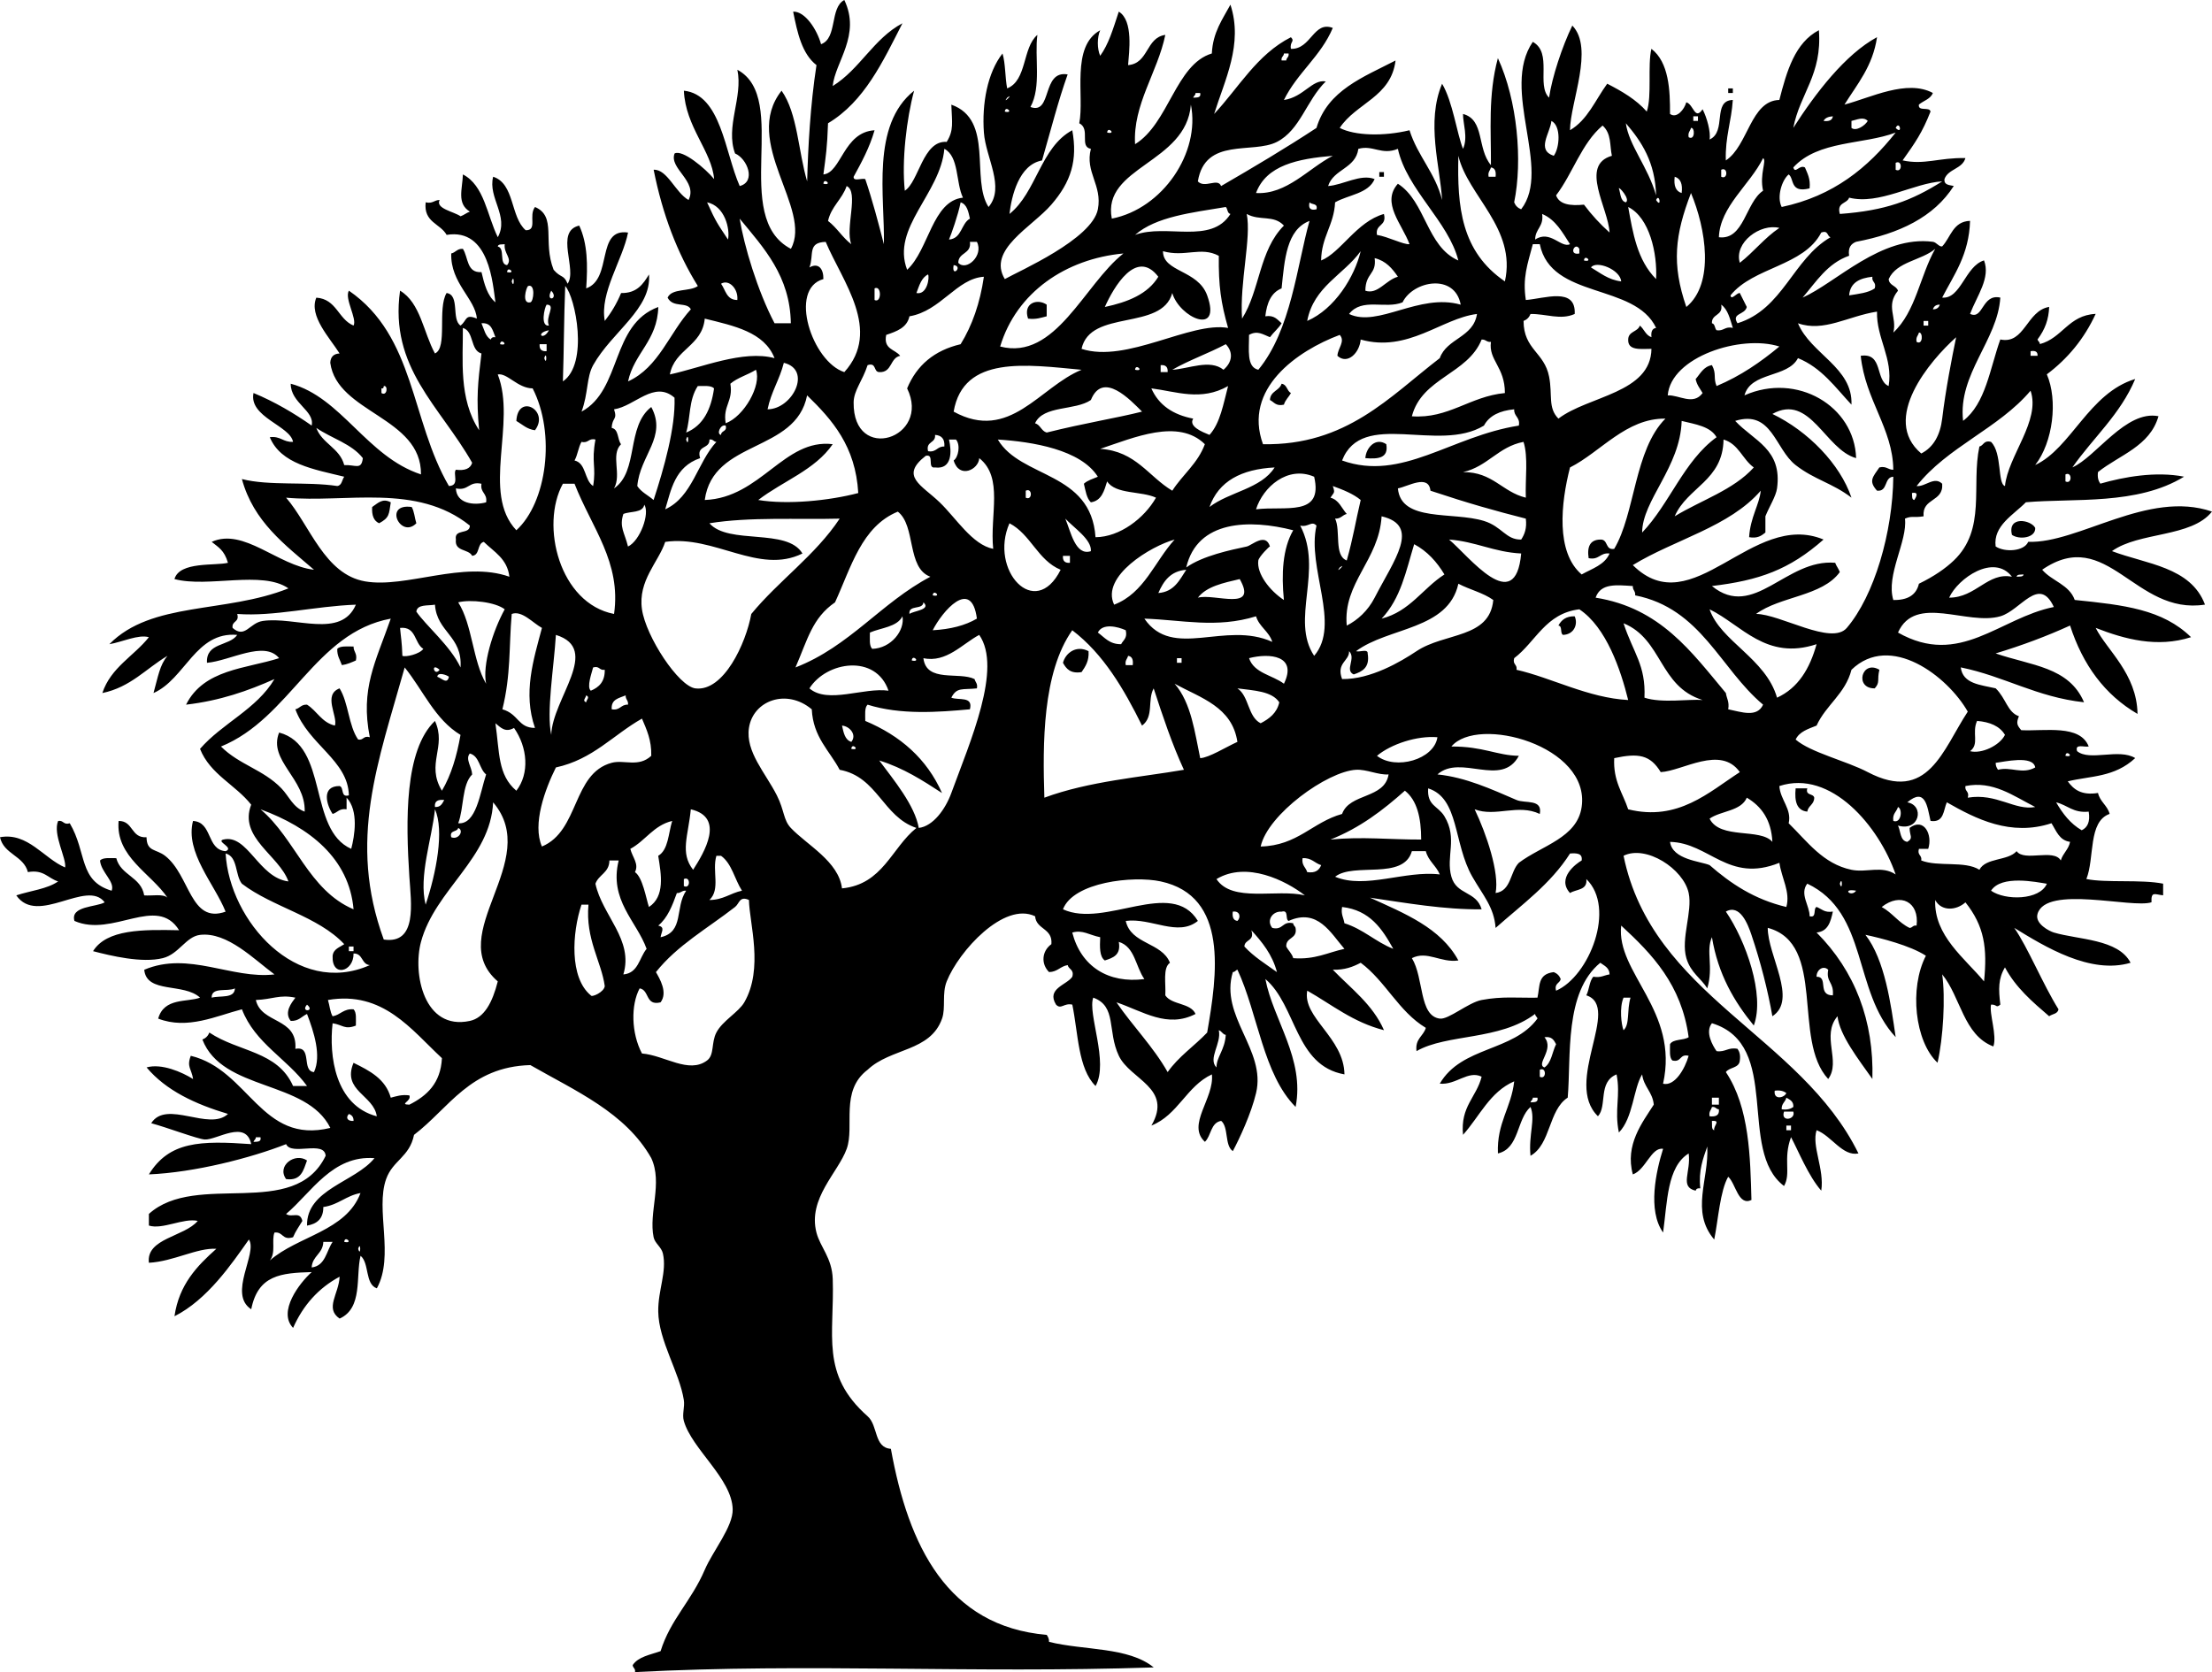 <?xml version="1.0" encoding="iso-8859-1"?>
<!-- Generator: Adobe Illustrator 19.2.0, SVG Export Plug-In . SVG Version: 6.00 Build 0)  -->
<svg version="1.1" xmlns="http://www.w3.org/2000/svg" xmlns:xlink="http://www.w3.org/1999/xlink" x="0px" y="0px"
	 viewBox="0 0 114.037 86.218" style="enable-background:new 0 0 114.037 86.218;" xml:space="preserve">
<g id="Editions_x5F_de_x5F_IOlivier">
	<path style="fill-rule:evenodd;clip-rule:evenodd;" d="M53.721,8.274c-1.195,0.213-1.575,1.85-1.679,2.758
		c1.399-1.119,1.6-3.437,3.237-4.316c0.286,1.549-0.062,2.662-1.079,3.837c-1.004,1.16-3.316,2.324-2.398,3.837
		c0.732-0.416,4.495-2.049,4.797-3.598c0.242-1.243-0.676-1.916-0.359-3.117c-0.615-0.112-0.005-1.025-0.6-1.319
		c0.276-1.395-0.446-3.958,1.079-4.796c-0.162,0.361-0.162,0.956,0,1.318c0.434-0.608,0.643-1.317,0.959-2.278
		c0.763,0.461,0.528,2.101,0.479,2.758c1.071-0.088,0.904-1.413,1.919-1.559c-0.395,1.928-1.68,3.592-1.559,5.636
		c1.742-1.069,2.094-4.122,3.957-4.677c0.055-1.103,0.554-1.764,0.959-2.517c0.67,2.041-0.301,3.899-0.84,5.636
		c1.274-1.364,2.207-3.069,3.958-3.957c0.225,0.229-0.071,0.217,0,0.6C67.598,2.55,67.71,1.062,68.71,1.44
		c-0.615,1.464-1.837,2.32-2.519,3.717c1.033-0.16,1.449-1.079,2.158-0.959c-1.007,0.99-1.312,2.5-2.518,3.118
		c-1.252,0.641-3.701-0.26-4.077,2.038c0.363,0.379,1.025-0.202,1.199,0.239c1.67-0.968,3.324-1.951,4.916-2.997
		c0.576-1.942,2.418-2.618,4.077-3.477c-0.229,1.889-2.04,2.196-2.878,3.477c0.774,0.402,2.264,0.443,3.598,0.12
		c0.42,1.338,1.328,2.19,1.679,3.597c-0.095-1.714-0.837-4.012,0-5.995c0.551,0.92,0.762,2.573,1.079,3.357
		c0.269-0.588-0.007-1.312,0-1.799c1.125,0.297,0.708,1.771,1.439,2.638c0.014-1.725-0.159-3.607,0.359-5.516
		c1.007,2.189,1.28,5.285,0.839,7.434c0.067,0.173,0.188,0.293,0.36,0.359c1.609-2.072-1.087-6.158,0.6-8.633
		c1.03,0.565,0.172,2.223,0.839,2.877c0.154-1.059,0.677-2.642,1.199-3.717c1.137,1.175-0.106,3.938-0.12,5.396
		c0.909-0.53,1.312-1.567,1.919-2.398c0.766,0.394,1.498,0.82,2.039,1.438c0.276-0.806,0.033-2.375,0.239-3.237
		c0.906,0.693,0.967,2.146,0.959,3.357c0.347,0.259,0.741-0.235,0.84-0.6c0.376,0.103,0.436,0.958,0.839,0.359
		c0.227,0.432,0.431,1.188,0.36,1.56c0.904-0.402,0.122-2.008,1.199-2.039c-0.068,1.091-0.401,1.917-0.36,3.118
		c1.153-0.754,1.274-3.083,2.759-3.118c0.384-1.494,0.805-2.952,2.038-3.597c0.178,2.296-0.977,3.26-1.319,5.036
		c1.139-1.782,2.68-3.793,4.317-4.677c-0.219,1.5-1.02,2.418-1.679,3.477c1.36-0.359,3.214-1.318,4.557-0.6
		c-0.12,0.319-0.484,0.396-0.72,0.6c-0.058,0.378,0.55,0.09,0.6,0.359c-0.429,1.088-0.781,1.592-1.439,2.518
		c1.125,0.246,1.868-0.148,3.238-0.12c-0.156,0.563-0.887,0.553-1.079,1.079c-0.037,0.316,0.25,0.31,0.479,0.359
		c-1.026,1.612-2.819,2.457-5.036,2.879c-0.258,0.102-0.425,0.295-0.36,0.719c-1.124,0.395-1.695,1.342-2.398,2.158
		c1.729-0.767,4.047-3.224,6.716-2.877c0.183,0.023,0.314,0.265,0.479,0.239c0.447-0.472,0.551-1.288,1.438-1.319
		c-0.052,1.747-0.825,2.771-1.438,3.957c0.967,0.087,1.179-1.618,2.158-1.918c0.347,0.899-0.364,1.821-0.72,2.758
		c0.687,0.328,0.601-1.051,1.56-0.84c-0.137,2.203-2.193,3.938-1.919,6.355c1.16-0.878,1.382-2.694,1.919-4.196
		c1.26,0.269,1.345-1.482,2.518-1.679c-0.024,0.637-0.204,1.147-0.6,1.679c0.023,0.097,0.121,0.119,0.12,0.239
		c1.167-0.311,1.468-1.489,2.878-1.559c-0.592,1.287-1.444,2.312-2.518,3.118c0.578,1.333,0.32,3.504-0.6,4.676
		c1.857-0.863,2.762-3.711,5.156-4.436c-0.768,1.831-2.169,3.028-3.238,4.557c1.212-0.529,2.756-2.97,4.438-2.638
		c-0.444,1.555-2.004,1.993-3.118,2.878c-0.038,0.278,0.02,0.46,0.12,0.6c1.2-0.346,2.856-0.648,4.316-0.36
		c-2.414,1.482-5.661,1.101-8.154,1.319c-0.638,0.652-1.697,1.21-1.559,2.278c0.475,0.318,1.479,0.251,1.679-0.239
		c2.585,0.099,6.174-2.693,9.474-1.559c-1.057,1.343-3.761,1.036-5.156,2.039c1.761,0.673,4.059,0.803,4.796,2.758
		c-3.629,0.569-5.037-4.105-8.394-1.799c0.494,0.585,1.396,0.763,1.679,1.559c2.548,0.26,4.525,0.484,5.996,1.919
		c-1.748,0.56-3.427,0.104-4.917-0.479c0.572,1.146,2.122,2.354,2.158,4.436c-1.692-0.985-2.824-2.532-3.478-4.557
		c-1.207,0.551-2.487,1.029-3.837,1.438c1.825,0.632,3.779,0.686,4.557,2.519c-2.451-0.267-4.098-1.339-6.355-1.799
		c0.105,0.854,1.02,0.899,1.799,1.079c0.537,0.519,0.604,1.235,1.199,1.439c-0.15,0.365-0.092,0.466,0.12,0.72
		c1.231,0.057,3.027-0.307,3.478,0.839c-0.227,0.054-0.723-0.163-0.6,0.24c0.646,0.54,2.154-0.158,2.998,0.359
		c-1.073,0.998-2.287,0.913-3.478,1.199c0.303,0.416,0.7,0.738,1.559,0.6c0.104,0.456,0.482,0.637,0.6,1.079
		c-1.122,0.396-0.765,2.274-1.199,3.358c1.012,0.209,2.827,0.012,3.957,0.24c0,0.199,0,0.399,0,0.6
		c-0.427-0.038-0.627-0.232-0.6,0.359c-0.99,0.332-5.437-0.906-5.876,0.6c-0.148,0.509,0.62,0.894,0.84,0.959
		c1.25,0.375,3.328,0.33,3.957,1.56c-2.064,0.617-4.415-0.827-5.996-1.799c0.693,0.991,1.478,2.915,2.279,4.196
		c-0.034,0.247-0.32,0.239-0.48,0.36c-0.86-0.739-1.723-1.475-2.278-2.519c-0.348,0.581-0.336,1.114-0.239,1.919
		c-0.238,0.199-0.152-0.011-0.479,0c-0.103,0.459,0.322,1.6,0.119,2.158c-1.538-0.58-1.684-2.554-2.638-3.717
		c0.174,1.208,0.051,3.291-0.24,4.557c-1.17-1.101-1.465-3.842-0.6-5.517c-0.802-0.527-2.346-0.917-3.117-1.079
		c1.006,1.298,1.312,3.573,1.559,5.276c-2.218-2.37-1.395-6.411-4.557-7.914c-0.411,0.536,0.132,1.143,0.12,1.679
		c0.387,0.107,0.168-0.392,0.359-0.479c0.26,0.1,0.409,0.311,0.84,0.239c-0.112,0.527-0.25,1.029-0.84,1.079
		c1.985,1.994,2.964,4.558,2.878,7.555c-0.731-1.038-1.685-2.249-1.799-3.237c-0.857,1.015,0.196,2.318-0.479,3.237
		c-1.874-2.02-0.064-6.98-3.117-7.794c-0.002,1.431,1.554,3.71,0.239,4.557c-0.235-1.338-0.609-2.801-1.079-4.197
		c-0.188-0.56-0.594-1.604-1.319-1.199c1.015,1.476,2.03,4.296,1.44,5.876c-1.007-1.231-1.841-2.636-2.158-4.557
		c-0.326,0.735,0.093,1.51-0.24,2.638c-0.317-0.511-0.86-0.805-1.079-1.559c-0.292-1.008,0.327-2.398,0.12-3.357
		c-0.27-1.25-2.201-2.495-3.357-1.919c1.47,7.211,9.122,9.259,12.11,15.349c-0.823,0.164-1.39-0.912-2.158-1.198
		c-0.267,0.813,0.411,2.006,0.24,3.117c-0.661-0.747-1.199-2.091-1.559-2.758c-0.421,1.135,0.015,1.864-0.36,2.518
		c-2.433-1.841-0.078-7.283-3.717-8.394c-0.368,0.454,0.039,1.155,0.239,1.44c0.464,0.063,0.586-0.214,1.079-0.12
		c0.101,0.139,0.158,0.321,0.12,0.6c-0.031,0.408-0.54,0.339-0.72,0.6c1.229,1.836,1.257,4.431,1.319,6.595
		c-0.683,0.324-0.805-0.846-1.199-1.199c-0.421,0.737-0.511,2.206-0.72,3.238c-1.24-1.462-0.261-3.094-0.359-4.797
		c-0.214,0.625-0.457,1.222-0.359,2.158c-0.14-0.02-0.214,0.026-0.24,0.12c-0.844-0.194-0.23-0.963-0.359-1.919
		c-1.116,0.683-1.099,2.5-1.319,4.077c-0.812-1.146-0.362-3.163,0-4.316c-0.607-0.101-0.896,1.082-1.559,1.319
		c-0.42-1.531,0.495-2.68,1.079-3.598c-0.062-0.657-0.521-0.919-0.6-1.559c-0.454,0.727-0.459,2.242-1.199,2.997
		c-0.244-1.181,0.099-1.902-0.12-2.997c-0.969,0.396-0.473,1.628-0.959,2.158c-1.805-1.75,1.228-5.64-0.6-6.235
		c0.151-0.289,0.154-0.726,0.359-0.96c0.39,0.069,0.559-0.081,0.84-0.119c-0.009-0.353-0.274-0.445-0.479-0.6
		c-1.865,1.53-1.497,4.829-1.679,6.954c-0.999,0.641-0.867,2.411-1.919,2.998c-0.108-1.094,0.268-1.884,0-2.518
		c-0.721,0.639-0.572,2.145-1.679,2.397c-0.066-1.584,0.689-2.348,0.839-3.717c-1.256,0.542-1.787,1.81-2.638,2.758
		c-0.146-1.465,0.697-1.94,0.959-2.998c-0.704-0.342-1.316,0.439-2.158,0.36c1.128-1.937,3.782-1.639,5.036-3.357
		c-0.022-0.098-0.12-0.12-0.119-0.24c-1.833,1.384-4.535,1.013-6.116,1.919c-0.083-0.644,0.355-0.766,0.48-1.199
		c-1.399-0.84-2.073-2.403-3.357-3.357c-0.394,0.206-0.82,0.378-1.438,0.359c0.942,0.976,2.052,1.785,2.638,3.118
		c-1.592-0.406-2.683-1.314-3.957-2.039c-0.258,1.396,1.892,2.412,1.919,4.317c-2.55-0.448-2.461-3.536-4.077-4.917
		c0.4,2.108,2.041,4.118,1.559,6.596c-1.676-1.682-1.935-4.781-2.998-7.075c-0.097,0.022-0.119,0.12-0.239,0.12
		c-0.694,2.29,1.728,4.006,1.199,6.235c-0.252,1.062-0.855,2.354-1.199,2.998c-0.432-0.289-0.207-1.232-0.6-1.559
		c-0.55,0.091-0.509,0.771-0.84,1.08c-0.959-0.882,0.496-2.243,0.36-3.477c-1.311,0.608-1.743,2.094-3.118,2.638
		c1.125-1.939-1.099-2.369-1.679-3.598c-0.608-1.285-0.091-2.55-1.319-2.998c-0.303,0.827,0.814,3.324,0.12,4.557
		c-0.905-0.893-0.894-2.703-1.199-4.196c-0.43-0.1-0.58,0.271-0.839,0c-0.511-0.832,0.557-1.012,0.839-1.439
		c0.103-0.382-0.188-0.37-0.239-0.6c-0.379,0.061-0.526,0.353-0.96,0.36c-0.425-0.422-0.375-1.083,0.12-1.439
		c0.076-0.835-0.779-0.739-0.839-1.438c-1.601-0.774-3.933,1.794-4.557,3.357c-0.253,0.632-0.043,1.359-0.24,1.919
		c-0.606,1.717-2.642,1.504-3.837,2.638c-1.44,1.094-0.659,2.91-1.079,4.077c-0.443,1.229-2.012,2.558-1.56,4.316
		c0.196,0.761,0.803,1.297,0.84,2.399c0.096,2.887-0.655,4.906,1.799,7.075c0.547,0.483,0.318,1.616,1.199,1.679
		c0.906,5.011,2.906,9.149,8.034,9.593c0.062,0.097,0.125,0.194,0.119,0.36c1.787,0.448,4.091,0.25,5.396,1.318
		c-9.526,0.315-17.725-0.227-26.74,0.24c0.033-0.194-0.114-0.207-0.12-0.36c0.285-0.434,0.906-0.532,1.438-0.719
		c0.51-1.64,1.577-2.562,2.278-4.197c0.414-0.966,1.46-2.22,1.439-3.118c-0.036-1.583-2.105-3.099-2.519-4.557
		c-0.097-0.34,0.057-0.724,0-1.079c-0.226-1.433-1.297-3.054-1.319-4.557c-0.016-1.099,0.455-2.056,0.24-2.998
		c-0.076-0.334-0.414-0.519-0.479-0.839c-0.262-1.279,0.479-2.782-0.12-4.077c-1.328-2.35-3.897-3.457-6.235-4.797
		c-3.111,0.087-4.182,2.214-5.996,3.598c-0.232,1.148-1.093,1.307-1.438,2.278c-0.565,1.588,0.435,3.963-0.479,5.636
		c-0.621-0.218-0.377-1.302-0.84-1.679c-0.257,1.054,0.129,2.697-1.079,3.238c-0.773-0.529-0.043-1.262,0-2.159
		c-1.093,0.586-1.883,1.475-2.399,2.639c-0.809-0.839,0.34-2.325,0.96-2.878c-1.58,0.046-2.768,0.147-3.118,1.918
		c-1.219-0.787,0.348-2.898-0.12-3.597c-0.892,1.265-2.143,3.105-3.837,3.957c0.238-1.641,1.165-2.593,2.158-3.478
		c-0.993-0.061-2.212,0.655-3.477,0.72c-0.153-1.265,1.837-1.339,2.518-2.159c-0.731-0.163-1.816,0.464-2.518,0.24
		c0-0.2,0-0.4,0-0.6c2.456-2.218,7.5,0.353,9.113-2.998c-0.064-0.814-1.774,0.016-2.038-0.6c-1.8,0.709-4.721,1.463-7.075,1.56
		c1.049-1.703,2.64-1.747,5.276-1.56c-0.274-1.289-1.785-0.201-2.398-0.239c-0.359-0.022-1.953-0.624-2.758-0.84
		c0.78-1.236,2.99,0.433,3.957-0.479c-1.691-0.507-3.192-1.204-4.196-2.398c0.766-0.221,1.821,0.237,2.398,0.6
		c-0.08-0.534-0.343-0.619-0.119-1.199c3.002,0.723,3.621,4.593,7.194,3.718c-1.232-2.485-5.559-1.876-6.596-4.557
		c0.173-0.067,0.293-0.188,0.36-0.36c1.514,1.014,3.511,0.941,4.316,2.758c0.24,0,0.48,0,0.72,0
		c-1.025-1.413-2.68-2.196-3.358-3.957c-1.301,0.335-2.808,1.069-4.317,0.48c0.305-1.094,1.492-0.833,2.159-1.08
		c-0.84-0.779-2.756-0.191-2.878-1.438c2.293-0.975,4.505,0.498,6.715,0.24c-1.052-0.775-2.433-2.204-3.837-2.039
		c-0.727,0.086-1.091,0.992-1.919,1.199c-1.074,0.269-2.686-0.122-3.598-0.359c0.706-1.134,2.559-1.119,4.437-1.079
		c-1.15-1.851-3.416,0.392-5.396-0.48c-0.225-0.778,1.13-0.709,1.559-0.959c-0.918-1.219-3.459,1.226-4.557-0.359
		c0.72-0.24,1.594-0.325,2.158-0.72c-0.524-0.154-0.732-0.626-1.559-0.48C1.215,44.112,0.194,44.054,0,43.169
		c1.432-0.262,2.257,1.093,3.357,1.559c0.082-0.463-0.651-1.72-0.36-2.398c0.289-0.049,0.261,0.22,0.6,0.12
		c0.895,1.514,0.447,2.968,2.159,3.478c0.184-0.47-0.545-0.94-0.6-1.559c0.154-0.165,0.52-0.119,0.839-0.12
		c0.228,0.893,1.279,0.959,1.439,1.919c0.407,0.032,0.972-0.093,1.199,0.119c-0.833-1.251-2.683-2.108-2.518-3.957
		c0.767-0.008,0.626,0.893,1.439,0.84c0.013,0.759,0.485,0.592,0.959,0.959c1.292,1.004,1.291,3.527,3.117,2.878
		c-0.565-1.42-2.101-3.057-1.679-4.677c1.017,0.062,0.684,1.475,1.679,1.56c0.473-0.18-0.512-0.501-0.119-0.6
		c1.257-0.305,1.816,1.967,3.358,2.158c-0.483-1.349-2.579-2.254-1.919-3.957c-0.81-1.029-2.116-1.561-2.638-2.878
		c1.151-1.326,2.915-2.041,3.837-3.598c-1.354,0.604-2.801,1.116-4.557,1.319c0.917-1.836,3.097-1.851,4.797-2.398
		c-0.763-0.936-2.53,0.14-3.718,0.24c-0.062-1.061,1.153-0.846,1.559-1.439c-2.145-0.187-2.679,2.277-4.316,2.998
		c0.238-0.856,0.318-1.439,0.72-1.919c-1.104,0.654-1.9,1.617-3.358,1.919c0.438-1.322,1.618-1.899,2.399-2.878
		c-0.522-0.164-1.398,0.254-2.038,0.359c2.187-2.225,5.977-1.574,9.233-2.878c-1.351-0.943-4.141-0.017-5.876-0.48
		c0.264-0.922,2.111-0.674,2.758-0.839c-0.192-0.657-0.493-0.798-0.839-1.079c1.648-0.748,3.417,1.227,5.275,1.438
		c-1.502-1.296-3.119-2.476-3.717-4.677c1.406,0.361,3.34,0.121,4.916,0.359c0.247-0.033,0.239-0.319,0.36-0.479
		c-1.575-0.384-3.263-0.654-3.838-2.038c0.554-0.074,0.69,0.27,1.199,0.24c-0.148-0.834-2.293-1.274-2.038-2.519
		c1.102,0.457,2.08,1.038,2.998,1.679c0.17-0.771-1.085-1.152-1.079-2.158c2.617,0.701,3.915,3.757,6.715,4.677
		c0.028-2.965-4.328-3.164-4.677-5.756c0.015-0.306,0.175-0.466,0.48-0.48c-0.5-0.801-1.599-1.935-1.199-2.878
		c1.05,0.07,1.125,1.114,1.919,1.439c0.194-0.349-0.481-1.393-0.24-1.799c3.427,2.361,3.178,6.67,5.156,10.072
		c0.575-0.021,0.191-0.645,0.36-0.839c0.456,0.057,0.748-0.051,0.839-0.359c-1.656-2.922-4.277-4.898-3.717-8.874
		c1.053,0.625,1.203,2.154,1.799,3.237c0.663-0.287,0.115-2.31,0.6-3.117c0.698,0.101,0.236,1.361,0.719,1.679
		c0.34-0.258,0.218-0.62,0.84-0.359c-0.068-1.013-1.368-1.83-1.319-3.358c0.229-0.051,0.302-0.258,0.6-0.239
		c0.286,0.434,0.185,1.255,0.959,1.199c0.144,0.616,0.302,1.217,0.72,1.559c-0.139-0.919-0.301-3.842-2.517-3.478
		c-0.328-0.591-1.198-0.641-1.08-1.679c0.367,0.087,0.438-0.122,0.72-0.12c-0.229,0.445,0.726,0.594,1.079,0.84
		c0.178-0.062,0.303-0.178,0.479-0.24c-0.688-0.42-0.382-1.164-0.359-1.918c1.108,0.57,1.244,2.113,1.799,3.237
		c0.595-1.086-0.516-2.025-0.24-3.118c1.119,0.36,0.883,2.076,1.679,2.759c0.628,0.01,0.131-0.75,0.48-1.199
		c1.135,0.49,0.381,1.775,0.959,3.237c0.379,0.442,0.522,0.229,0.72,0.72c0.517-0.724-0.679-2.704,0.6-2.998
		c0.435,0.934,0.442,2.046,0.359,3.237c1.379-0.486,0.487-3.119,2.158-2.878c-0.274,1.403-1.473,3.114-1.199,4.557
		c0.332-0.427,0.619-0.899,0.84-1.438c0.814,0.015,1.138-0.462,1.439-0.959c0.143,1.776-1.91,2.949-2.878,4.676
		c-0.349,0.624-0.249,1.46-0.6,2.398c2.086-1.13,1.495-4.488,3.957-5.396c-0.047,1.751-1.239,2.357-1.559,3.837
		c1.593-0.726,2.128-2.509,3.238-3.718c-0.215-0.406-0.918-0.057-1.199-0.6c0.218-0.501,1.142-0.297,1.559-0.6
		c-1.06-1.698-1.822-3.693-2.278-5.995c0.7-0.04,1.123,1.18,1.799,1.559c0.492-0.975-1.019-1.616-0.72-2.398
		c0.405-0.225,1.6,0.784,2.038,1.319c-0.117-1.442-1.476-2.681-1.559-4.557c1.919,0.204,2.106,3.167,2.878,4.916
		c0.862-0.223,0.387-1.416-0.239-1.679c-0.512-1.383,0.418-2.89,0.119-4.316c2.744,1.472-0.372,7.6,2.759,9.233
		c1.137-2.058-2.568-5.51-0.48-8.154c0.828,1.171,0.859,3.139,1.319,4.677c0.045-1.759,0.162-3.927,0.48-5.996
		C41.348,2.78,41.108,1.7,40.89,0.6c0.61-0.025,1.226,0.915,1.439,1.679C43.182,1.973,42.767,0.398,43.528,0
		c0.867,1.821-0.468,3.179-0.6,4.437c1.408-0.87,2.107-2.448,3.597-3.237c-1.013,1.984-1.961,4.034-3.837,5.156
		c-0.045,1.287-0.11,1.659-0.239,2.639c0.924-0.09,1.032-2.185,2.638-2.278c-0.259,0.9-0.67,1.649-1.079,2.398
		c-0.021,0.261,0.425,0.055,0.6,0.12c0.365,1.073,0.665,2.213,0.959,3.357c0.06-2.42-0.682-6.136,1.559-7.914
		c-0.389,1.437-0.647,3.616-0.479,5.156c0.723-0.461,0.929-2.606,2.159-2.518c0.377-0.609,0.271-0.99,0.239-1.919
		c2.217,0.782,0.985,3.848,1.919,5.276c0.866-1.017-0.147-2.542-0.24-3.838c-0.107-1.49,0.182-3.084,0.959-4.077
		c0.158,0.523,0.129,1.232,0.24,1.799c1.031-0.407,0.779-2.099,1.559-2.758c-0.154,1.135,0.216,2.675-0.359,3.718
		c1.139,0.418,0.565-1.913,1.919-1.679C54.558,5.192,54.189,6.65,53.721,8.274z M66.071,3.118c0.08,0,0.16,0,0.24,0
		c0.007-0.153,0.153-0.166,0.12-0.36c-0.08,0-0.16,0-0.24,0C66.186,2.911,66.038,2.925,66.071,3.118z M61.515,5.036
		c0.188-0.011,0.416,0.017,0.36-0.239c-0.08,0-0.16,0-0.24,0C61.636,4.917,61.538,4.94,61.515,5.036z M51.922,5.036
		C51.632,5.439,52.324,4.747,51.922,5.036L51.922,5.036z M57.318,11.273c2.631-0.516,4.57-3.408,4.077-5.876
		C61.153,8.429,56.799,8.593,57.318,11.273z M51.802,5.756C52.3,5.871,51.826,5.397,51.802,5.756L51.802,5.756z M87.296,6.235
		c0.08,0,0.16,0,0.24,0c0-0.08,0-0.159,0-0.239c-0.08,0-0.16,0-0.24,0C87.296,6.076,87.296,6.155,87.296,6.235z M94.012,6.235
		c0.273,0.034,0.45-0.028,0.479-0.239C94.268,6.013,94.09,6.075,94.012,6.235z M95.45,6.235c0,0.12,0,0.24,0,0.36
		c0.228,0.191,0.691-0.107,0.84-0.36C96.062,5.998,95.723,6.178,95.45,6.235z M80.102,8.034c0.304-0.407,0.391-1.543-0.12-1.799
		C79.906,6.89,79.196,7.733,80.102,8.034z M85.378,10.073c-0.047-1.713-0.747-2.771-1.56-3.718
		C83.979,7.503,84.953,8.589,85.378,10.073z M80.222,10.073c0.167,0.472,0.729,0.55,1.438,0.479
		c0.393,0.527,0.835,1.004,1.319,1.438c-0.06-1.257-1.56-3.476,0.12-3.957c-0.115-0.521-0.016-1.148-0.48-1.559
		C81.534,7.389,81.086,8.939,80.222,10.073z M97.729,6.596C98.104,6.987,97.931,6.171,97.729,6.596L97.729,6.596z M87.057,7.075
		c0.334,0.192,0.331-0.518,0.12-0.48C87.139,6.758,87.006,6.824,87.057,7.075z M57.078,6.835C57.576,6.95,57.103,6.477,57.078,6.835
		L57.078,6.835z M92.452,8.634c0.103,0.352,0.302-0.156,0.6,0c0.129,0.312,0.292,0.588,0.24,1.079
		c-1.029,0.26-0.782-0.51-1.079-0.719c-0.349,0.287-0.627,1.161-0.36,1.679c2.673-0.566,4.445-2.03,5.876-3.838
		C96.062,7.468,93.729,7.231,92.452,8.634z M70.028,7.675c-0.138,1.021-1.28,1.037-1.559,1.918c0.784-0.057,1.673-0.643,2.398-0.359
		c-0.323,0.756-1.352,0.806-2.038,1.199c-0.057,1.183-0.705,1.773-0.72,2.998c1.007-0.4,1.828-2.003,3.237-2.398
		c0.167,0.646-0.457,0.503-0.359,1.079c0.58,0.093,1.364,0.509,1.679,0.479c-0.384-1.043-1.474-2.134-0.6-3.117
		c1.44,0.918,1.475,3.241,3.117,3.957c-0.504-2.007-2.657-3.659-3.117-5.756C71.221,8.02,70.781,7.46,70.028,7.675z M46.766,13.91
		c1.121-1.021,1.292-3.552,2.878-3.718c-0.375-0.783-0.196-2.121-0.959-2.518C48.482,9.992,45.934,11.743,46.766,13.91z
		 M64.753,9.953c1.579,0.093,2.71-1.281,3.957-1.919C66.901,8.185,65.279,8.521,64.753,9.953z M77.583,14.51
		c0.613-2.731-1.925-4.423-2.398-6.476C75.12,10.663,75.325,12.966,77.583,14.51z M88.615,12.232
		c1.301,0.162,1.369-1.786,2.278-2.398c-0.196-0.86,0.208-1.562,0-1.679C90.222,9.525,88.673,10.644,88.615,12.232z M97.729,8.754
		c0.35,0.176,0.35-0.536,0-0.359C97.729,8.514,97.729,8.634,97.729,8.754z M76.744,9.113c0.12,0,0.239,0,0.359,0
		c0.033-0.273-0.028-0.45-0.239-0.48C76.826,8.796,76.693,8.863,76.744,9.113z M88.735,9.113c0.35,0.177,0.35-0.536,0-0.359
		C88.735,8.874,88.735,8.994,88.735,9.113z M97.369,8.994C97.447,9.072,97.318,8.943,97.369,8.994L97.369,8.994z M83.219,9.233
		C83.298,9.313,83.169,9.184,83.219,9.233L83.219,9.233z M86.696,9.953c0.058-0.457-0.051-0.749-0.359-0.84
		C86.28,9.57,86.388,9.862,86.696,9.953z M42.449,9.474C42.947,9.588,42.473,9.114,42.449,9.474L42.449,9.474z M95.33,10.192
		c-0.112,0.327-0.651,0.228-0.479,0.84c2.371-0.175,3.695-0.684,5.276-1.679C98.668,9.431,96.878,10.582,95.33,10.192z
		 M42.688,11.392c0.456,0.345,0.744,0.856,1.199,1.199c-0.327-0.841,0.409-2.698-0.239-2.998
		C43.414,10.278,42.856,10.641,42.688,11.392z M83.818,10.433c0.247-0.153-0.363-0.834-0.359-0.72
		C83.552,9.98,83.528,10.363,83.818,10.433z M86.937,15.829c1.472-1.213,1.003-4.058,0.24-5.876
		C86.352,12.101,86.168,13.608,86.937,15.829z M85.378,10.313C85.676,10.78,85.553,9.915,85.378,10.313L85.378,10.313z
		 M37.532,12.352c0.112-0.55-0.167-1.733-1.079-1.919C36.927,11.482,36.992,11.532,37.532,12.352z M48.924,12.352
		c0.668-0.053,0.618-0.821,1.079-1.079c-0.082-0.358-0.145-0.734-0.479-0.84C49.4,11.07,49.035,12.1,48.924,12.352z M67.87,10.792
		c0.083-0.322-0.248-0.231-0.359-0.359C67.438,10.744,67.559,10.864,67.87,10.792z M58.518,12.111
		c1.61-0.593,3.916,0.515,4.916-1.079c-0.169-0.031-0.137-0.264-0.24-0.359C61.448,10.966,59.607,11.164,58.518,12.111z
		 M85.378,14.39c0.071-1.32-0.338-3.173-1.439-3.717C84.182,12.003,84.395,13.403,85.378,14.39z M64.033,16.429
		c0.929-1.471,0.875-3.516,2.158-4.797c-0.531-0.572-1.243-0.224-1.918-0.6C64.522,12.263,63.902,14.55,64.033,16.429z
		 M79.143,12.352c0.775-0.519,1.34,0.461,1.798,0.239c-0.393-0.606-0.735-1.262-1.438-1.559
		C79.599,11.689,79.144,11.793,79.143,12.352z M39.931,16.668c0.279,0,0.56,0,0.84,0c-0.041-2.435-1.381-3.87-2.639-5.395
		C38.359,12.663,39.046,14.987,39.931,16.668z M66.071,14.869c-0.542,0.218-0.762,0.757-0.839,1.439
		c0.472-0.072,0.622,0.177,0.839,0.359c-0.166,0.273-0.414,0.465-0.6,0.72c-0.362-0.141-0.643-0.364-1.079-0.12
		c0.006,0.754-0.141,1.66,0.479,1.799c1.692-2.044,1.991-5.37,2.639-7.675C66.322,11.843,66.225,13.384,66.071,14.869z
		 M89.694,13.551c0.721-0.559,1.272-1.286,2.039-1.799C90.752,11.506,89.382,12.506,89.694,13.551z M93.892,11.991
		c-0.899,1.739-3.504,1.774-4.677,3.238c0.033,0.283,0.32-0.138,0.479-0.12c0.115,0.245,0.245,0.475,0.36,0.72
		c-0.101,0.423-0.812,0.307-0.48,0.839c2.352-0.726,2.847-3.309,4.797-4.436C94.183,12.18,94.269,11.855,93.892,11.991z
		 M41.729,13.79c0.464-0.264,0.729,0.066,0.72,0.6c-1.824,0.508-0.577,4.267,1.079,4.797c1.945-2.154-0.104-4.677-0.96-6.715
		C41.61,12.499,41.979,13.142,41.729,13.79z M49.403,13.551c0.409,0.454,1.323-0.372,0.96-1.079c-0.12,0-0.24,0-0.36,0
		C50.087,13.114,49.41,12.997,49.403,13.551z M26.141,13.67c0.296-0.331-0.188-0.608-0.12-1.079c-0.141,0.02-0.34-0.02-0.359,0.12
		C26.059,12.793,25.706,13.626,26.141,13.67z M79.382,12.591c-0.12,0-0.239,0-0.359,0c-0.28,1.055-0.536,1.731-0.36,2.878
		c0.961-0.073,2.591-0.688,2.519,0.72c-0.732,0.329-1.472-0.011-2.278,0c-0.067,0.173-0.187,0.293-0.359,0.359
		c0.006,1.483,1.074,1.607,1.318,2.878c0.184,0.953-0.073,1.598,0.479,2.159c1.548-1.179,4.76-1.306,4.797-3.598
		c-0.562,0.002-1.225,0.104-1.199-0.48c0.005-0.435,0.494-0.386,0.6-0.72c0.221,0.18,0.299,0.5,0.6,0.6
		c-0.033-0.273,0.029-0.451,0.24-0.479C84.275,14.573,79.963,15.447,79.382,12.591z M81.421,13.07c0-0.079,0-0.159,0-0.239
		C81.199,12.433,80.836,13.19,81.421,13.07z M97.369,14.39c0.022,0.337,0.391,0.328,0.479,0.6c-0.653,0.8-0.035,1.36-0.24,2.158
		c1.161-1.077,1.368-2.917,2.159-4.316C99.053,13.436,97.78,13.482,97.369,14.39z M51.562,17.867
		c2.858,0.743,4.332-3.205,6.355-4.797C54.951,13.343,52.404,15.071,51.562,17.867z M62.234,15.23
		c0.771,2.135-1.427,1.15-1.799-0.12c-0.547,1.972-4.227,0.809-4.677,2.878c2.33,0.756,5.609-1.424,7.555-1.079
		c-0.369-1.291-0.497-2.168-0.479-3.718c-0.928-0.498-1.737,0.084-2.878-0.239C59.954,14.04,61.756,13.904,62.234,15.23z
		 M67.391,16.548c1.423-0.615,2.441-2.274,2.758-3.597C69.26,14.181,67.729,14.768,67.391,16.548z M70.389,14.989
		c0.636,0.218,1.055-0.554,1.679-0.72c-0.293-0.426-0.619-0.82-1.199-0.959C70.976,14.161,70.398,14.054,70.389,14.989z
		 M81.66,13.431C82.158,13.545,81.685,13.071,81.66,13.431L81.66,13.431z M82.021,13.79c0.479,0.279,0.883,0.636,1.559,0.72
		C83.526,13.895,82.292,13.412,82.021,13.79z M49.164,13.67C49.038,14.366,49.684,13.721,49.164,13.67L49.164,13.67z M56.958,15.829
		c1.187-0.253,2.215-0.664,2.758-1.56C58.582,12.787,57.409,14.819,56.958,15.829z M26.141,14.03
		C26.639,14.145,26.165,13.671,26.141,14.03L26.141,14.03z M47.245,15.109c0.562,0.117,0.686-0.827,0.6-0.959
		C47.496,14.321,47.389,14.732,47.245,15.109z M46.886,16.309c-0.127,0.592-0.661,0.778-1.199,0.959
		c-0.155,0.755,0.463,0.736,0.72,1.079c-0.535,0.105-0.405,0.874-1.079,0.84c-0.31-0.011-0.127-0.514-0.6-0.36
		c-0.263,0.814-0.712,1.302-0.72,1.919c-0.039,3.179,4.015,1.851,2.758-0.72c0.491-1.188,1.398-1.959,2.758-2.278
		c0.596-0.963,1-2.118,1.199-3.478C49.323,14.357,48.501,16.039,46.886,16.309z M95.33,15.23c0.482-0.078,0.99-0.13,1.319-0.36
		c0.1-0.339-0.169-0.311-0.12-0.6C95.881,14.341,95.383,14.563,95.33,15.23z M26.381,14.51C26.52,14.983,26.52,14.036,26.381,14.51
		L26.381,14.51z M37.173,14.63c0.236,0.323,0.28,0.839,0.839,0.839C38.07,14.882,37.569,14.382,37.173,14.63z M72.307,15.589
		c-0.887,0.365-2.089-0.26-2.758,0.6c1.498,0.716,3.619-1.095,5.756-0.479C75.005,14.075,72.854,14.472,72.307,15.589z
		 M27.34,15.589c0.174-0.028,0.278-0.987-0.12-0.84C27.118,14.85,26.892,15.687,27.34,15.589z M29.019,19.666
		c1.339-0.912,0.648-4.346,0.12-4.917C29.07,16.474,29.074,18.053,29.019,19.666z M45.087,15.469c0.368,0.184,0.368-0.783,0-0.6
		C45.087,15.069,45.087,15.27,45.087,15.469z M28.419,14.989C28.092,15.598,28.838,15.436,28.419,14.989L28.419,14.989z
		 M28.299,16.788c-0.203-0.453,0.392-1.081-0.119-1.079C28.072,15.852,27.842,16.844,28.299,16.788z M88.256,16.668
		c0.168,0.031,0.137,0.264,0.239,0.36c0.379,0.059,0.424-0.217,0.84-0.12c-0.146-0.454-0.25-0.95-0.6-1.199
		C88.844,16.298,88.232,16.165,88.256,16.668z M99.647,15.948c0.206,0.007,0.308-0.092,0.359-0.239
		C99.801,15.702,99.699,15.801,99.647,15.948z M92.692,16.668c0.656,1.583,2.837,2.279,2.758,4.197
		c-0.831-0.888-1.536-1.901-2.758-2.399c-0.532,1.027-2.425,0.692-2.758,1.919c2.712-1.203,5.675,0.557,5.756,3.237
		c-1.597-0.437-2.37-3.362-4.317-2.278c1.836,0.883,3.493,2.582,4.077,4.316c-0.976-0.75-1.91-0.924-2.878-1.679
		c-1.067-0.832-1.219-2.867-3.117-2.278c0.963,1.033,2.436,1.455,2.158,3.478c-0.058,0.415-0.398,0.937-0.6,1.439
		c0,0.279,0,0.56,0,0.839c-0.201,0.159-0.402,0.318-0.84,0.24c0.063-1.034,0.532-1.682,0.6-2.398
		c-1.611,1.866-4.438,2.517-6.595,3.837c3.083,3.066,6.139-2.852,9.833-1.318c-1.767,1.558-3.317,2.108-5.756,2.397
		c2.167,1.771,3.82-1.419,6.355-1.198c0.063,0.177,0.177,0.302,0.239,0.479c-0.906,1.252-3.075,1.242-4.316,2.158
		c1.246,0.008,3.888,1.645,4.677,0.72c1.414-1.659,2.367-4.921,2.397-7.795c-0.493,0.026-0.261,0.778-0.839,0.72
		c-0.454-0.504-0.217-0.703,0.12-1.199c0.366-0.087,0.437,0.123,0.719,0.12c-0.02-2.12-1.447-3.597-1.679-5.876
		c1.173-0.173,0.732,1.267,1.439,1.559c0.237-1.423-0.636-2.467-0.6-3.837C95.273,16.299,94.022,17.142,92.692,16.668z
		 M70.148,17.508c-0.056,0.685-0.679,1.313-1.199,0.839c0.013-0.39,0.422-0.742,0.12-1.079c-2.185,0.817-5.001,2.771-3.957,5.636
		c4.298,0.08,6.532-2.456,9.113-4.437c0.368-1.031,1.737-1.06,1.919-2.278C74.322,16.413,72.594,18.194,70.148,17.508z
		 M36.333,16.429c-0.134,1.425-1.555,1.562-1.799,2.878c1.622-0.349,3.77-1.277,5.396-0.84
		C39.401,17.117,37.838,16.802,36.333,16.429z M99.168,16.788c0.08,0,0.159,0,0.239,0c0-0.08,0-0.16,0-0.24c-0.08,0-0.159,0-0.239,0
		C99.168,16.628,99.168,16.708,99.168,16.788z M25.302,17.508c0.026-0.094,0.1-0.14,0.239-0.12c-0.142-0.337-0.194-0.765-0.72-0.72
		C24.958,16.972,25.021,17.348,25.302,17.508z M24.702,22.185c-0.158-1.661-0.066-2.443,0.119-3.958
		c-0.592-0.167-0.368-1.15-0.959-1.318C23.877,18.505,23.631,20.557,24.702,22.185z M28.299,17.028
		C27.563,17.17,27.999,17.606,28.299,17.028L28.299,17.028z M98.808,17.628c0.334,0.191,0.332-0.518,0.12-0.48
		C98.89,17.31,98.757,17.377,98.808,17.628z M99.048,23.383c0.635-0.321,0.978-0.957,1.079-1.798
		c0.179-1.494,0.503-3.152,0.72-4.197C99.493,18.594,96.948,21.607,99.048,23.383z M76.384,17.508
		c-0.724,1.794-3.074,1.961-3.597,3.957c1.897,0.135,2.989-1.028,4.796-1.199c0.003-1.355-0.853-1.689-0.719-2.638
		C76.637,17.654,76.6,17.492,76.384,17.508z M85.978,20.386c0.582-0.032,1.313,0.541,1.798-0.12
		c-0.133-0.227-0.299-0.421-0.359-0.72c0.242-0.277,0.398-0.641,0.84-0.72c0.249,0.459,0.058,0.645,0.239,1.079
		c1.239-0.519,2.277-1.24,3.238-2.038C89.752,17.232,86.139,18.403,85.978,20.386z M25.781,17.747
		C26.279,17.862,25.805,17.388,25.781,17.747L25.781,17.747z M28.18,18.107c0-0.12,0-0.24,0-0.36c-0.12,0-0.24,0-0.36,0
		C27.798,18.009,27.918,18.129,28.18,18.107z M60.436,19.066c0.825-0.041,1.945-0.566,2.639,0c0.455-0.387,0.519-0.9,0.119-1.319
		C62.307,18.219,61.299,18.57,60.436,19.066z M104.684,18.347c0.12,0,0.24,0,0.359,0c0.016-0.215-0.119-0.28-0.359-0.239
		C104.684,18.187,104.684,18.267,104.684,18.347z M28.06,18.467C28.198,18.94,28.198,17.993,28.06,18.467L28.06,18.467z
		 M39.571,21.105c1.285-0.008,2.311-2.038,0.839-2.398C40.194,19.569,39.752,20.207,39.571,21.105z M49.164,21.225
		c2.894,1.587,4.429-1.274,6.595-2.158C52.929,18.804,49.666,18.301,49.164,21.225z M59.836,19.187c0.12,0,0.24,0,0.36,0
		c0.022-0.262-0.099-0.382-0.36-0.36C59.836,18.946,59.836,19.066,59.836,19.187z M58.518,19.066
		C59.016,19.181,58.541,18.707,58.518,19.066L58.518,19.066z M38.972,19.066c-0.417,0.263-0.954,0.405-1.319,0.72
		c0.154,0.913-0.395,1.125-0.24,2.038C38.355,21.479,39.274,19.862,38.972,19.066z M25.661,19.307
		c0.983,2.507-0.864,6.104,0.959,8.034c1.571-1.43,2.039-4.974,0.84-7.315C26.683,20.018,26.146,19.216,25.661,19.307z
		 M19.665,20.025c0,0.08,0,0.16,0,0.24c0.296,0.187,0.352-0.407,0.12-0.36C19.778,19.979,19.768,20.048,19.665,20.025z
		 M35.374,22.304c0.878-0.36,1.286-1.191,1.438-2.278c-0.154-0.165-0.521-0.118-0.839-0.12
		C35.493,20.642,35.607,21.533,35.374,22.304z M56.239,20.625c-0.803,0.557-2.454,0.265-2.878,1.199
		c0.278,0.081,0.32,0.399,0.6,0.479c1.975-0.494,3.554-0.737,4.916-1.079C58.276,20.626,56.858,19.102,56.239,20.625z
		 M59.356,20.025c0.379,0.861,1.117,1.362,2.158,1.56c-0.253,0.401,0.463,0.687,0.84,0.839c0.553-0.606,0.716-1.601,0.959-2.518
		C61.914,20.701,60.648,20.188,59.356,20.025z M31.656,21.105c0.189,0.562-0.099,0.398-0.119,0.96
		c0.368,0.07,0.287,0.592,0.479,0.839c-0.553,0.558,0.049,1.552-0.36,2.278c1.286-0.877,0.615-3.191,1.919-4.196
		c0.833,1.54-0.587,2.492-0.72,4.076c0.206,0.315,0.563,0.477,0.84,0.72c0.536-1.635,1.136-3.749,1.079-5.276
		C33.726,19.591,32.731,20.947,31.656,21.105z M98.808,25.062c0.452,0.047,0.907-0.523,1.319-0.119
		c0.076,0.956-1.043,0.716-0.959,1.679c-0.541,0.086-0.6-0.039-0.96,0.12c0.141,1.162-0.996,2.913-0.6,4.196
		c0.733,0.014,1.184-0.255,1.319-0.839c0.793-0.386,1.374-0.794,1.799-1.199c1.688-1.613,0.889-3.859,1.319-5.876
		c0.228-0.051,0.217-0.343,0.6-0.239c0.583,0.576,0.324,2.158,0.719,2.277c0.148-1.546,1.85-3.372,1.319-4.916
		C103.038,22.097,100.386,23.042,98.808,25.062z M36.333,25.781c2.894-0.11,4.085-3.182,6.596-2.878
		c-0.908,1.331-2.574,1.903-3.838,2.878c1.516,0.251,3.663,0.035,5.156-0.359c-0.14-2.418-1.341-3.775-2.638-5.036
		C41.028,23.362,36.758,22.649,36.333,25.781z M78.062,21.105c-0.73,0.068-1.281,0.318-1.559,0.84
		c-2.354,1.433-6.286-0.85-7.314,1.799c3.089,1.103,5.615-1.254,9.113-1.799C78.382,21.506,78.043,21.484,78.062,21.105z
		 M80.94,24.103c-0.471,1.836-0.744,4.37,0.6,5.517c0.538-0.302,1.188-0.492,1.439-1.08c-0.5-0.06-0.529,0.351-1.079,0.24
		c-0.091-0.61,0.088-0.951,0.6-0.959c0.425-0.025,0.236,0.562,0.719,0.479c1.085-1.822,1.032-5.102,2.639-6.715
		C83.831,21.562,82.534,23.295,80.94,24.103z M84.658,27.46c1.426-1.492,2.146-3.688,3.837-4.916
		c-0.318-0.561-1.093-0.666-1.799-0.84C86.624,24.097,84.665,25.792,84.658,27.46z M37.173,22.424
		c0.001-0.238,0.327-0.152,0.239-0.479C37.146,21.856,36.918,22.386,37.173,22.424z M17.747,23.982
		c0.589-0.027,0.884,0.273,0.959-0.359c-0.575-0.744-1.617-1.021-2.399-1.559C16.609,22.882,17.515,23.097,17.747,23.982z
		 M56.719,23.144c1.842,0.116,2.488,1.429,3.717,2.158c0.53-0.828,1.313-1.404,1.679-2.398
		C60.743,21.557,58.455,22.568,56.719,23.144z M47.845,23.264c0.438,0.079,0.46-0.26,0.84-0.24c0.031-0.391-0.143-0.577-0.479-0.6
		C48.25,22.869,47.719,22.737,47.845,23.264z M35.374,22.664C35.513,23.138,35.513,22.19,35.374,22.664L35.374,22.664z
		 M51.442,22.664c1.185,2.011,4.805,1.635,5.036,5.036c1.256-0.01,2.517-0.981,3.118-2.039c-0.765-0.354-2.077-0.161-2.519-0.839
		c-0.152,0.486-0.282,0.996-0.839,1.079c-0.224-0.217-0.274-0.605-0.36-0.959c0.187-0.174,0.468-0.253,0.72-0.36
		C55.719,23.18,53.216,22.774,51.442,22.664z M29.978,22.784c-0.161,0.278-0.198,0.681-0.359,0.959
		c0.614,0.144,0.498,1.02,0.959,1.318c0.169-1.014-0.103-1.198,0.12-2.397C30.331,22.577,30.345,22.87,29.978,22.784z
		 M36.094,23.623c-1.312,0.444-1.501,1.656-1.799,2.638c1.402-0.636,1.656-2.42,2.638-3.477c-0.153-0.007-0.166-0.154-0.359-0.12
		C36.601,23.171,35.886,22.936,36.094,23.623z M48.205,24.103c-0.431,0.07-0.004-0.716-0.48-0.6c-1.355,1.054-0.215,1.5,0.72,2.399
		c0.843,0.81,1.681,2.188,2.758,2.398c-0.18-1.757,0.544-3.675-0.719-4.677c-0.029,0.59-1.032,1.087-1.319,0.12
		c0.242-0.159,0.362-0.802,0.12-1.079c-0.12,0-0.24,0-0.36,0C49.063,23.25,49.103,24.219,48.205,24.103z M86.337,26.621
		c1.367-0.832,3.036-1.36,4.077-2.518c-0.581-0.418-0.784-1.215-1.559-1.439C88.822,24.789,86.99,25.116,86.337,26.621z
		 M75.425,24.343c1.531-0.013,2.015,1.023,3.237,1.318c-0.037-0.974,0.134-2.088-0.119-2.877
		C77.235,23.035,76.697,24.057,75.425,24.343z M62.354,26.142c1.015-0.784,2.662-0.936,3.357-2.039
		C64.001,24.19,62.822,24.81,62.354,26.142z M64.753,26.261c1.493-0.186,3.483,0.411,2.997-1.679
		C66.389,23.993,65.117,25.106,64.753,26.261z M106.482,24.822c0.35,0.177,0.35-0.536,0-0.359
		C106.482,24.582,106.482,24.702,106.482,24.822z M73.746,25.302c-0.095-0.876-1.162-0.215-1.679-0.12
		c0.156,1.758,2.832,1.183,4.437,1.679c0.935,0.289,1.125,0.975,1.919,0.96c0.173-0.267,0.301-0.578,0.239-1.079
		C77.086,26.341,75.716,25.958,73.746,25.302z M23.503,25.182c0.029,0.782,0.914,0.893,1.558,0.72
		c0.077-0.478-0.317-0.482-0.24-0.959C24.159,24.8,24.165,25.324,23.503,25.182z M29.019,24.942
		c-1.181,2.146-0.175,6.173,2.638,6.715c0.379-2.67-1.149-4.438-2.038-6.715C29.418,24.942,29.219,24.942,29.019,24.942z
		 M68.59,25.661c0.442,0.118,0.575,0.545,0.84,0.84c-0.229,0.052-0.302,0.258-0.6,0.24c0.3,0.618-0.07,1.908,0.6,2.158
		c0.34-1.205,0.44-1.938,0.719-3.118c-0.393-0.327-0.912-0.526-1.438-0.72C68.843,25.439,68.766,25.379,68.59,25.661z
		 M30.577,25.302C30.656,25.381,30.527,25.252,30.577,25.302L30.577,25.302z M52.881,25.661c0.351,0.177,0.351-0.535,0-0.359
		C52.881,25.422,52.881,25.542,52.881,25.661z M98.688,25.781c0.074-0.111,0.279-0.442-0.119-0.359
		C98.587,25.563,98.547,25.763,98.688,25.781z M14.749,25.661c1.229,1.417,1.977,3.955,4.077,4.317
		c2.115,0.364,5.059-1.087,7.435-0.24c-0.107-0.933-0.796-1.283-1.319-1.798c-0.355,0.084-0.189,0.688-0.6,0.719
		c-0.19-0.369-0.916-0.203-0.839-0.839c-0.099-0.578,0.725-0.234,0.719-0.72C21.481,24.899,17.828,25.944,14.749,25.661z
		 M32.137,26.501c-0.221,0.674,0.06,0.949,0.239,1.679c0.623-0.296,1.137-1.709,0.84-2.158
		C33.138,26.463,32.503,26.348,32.137,26.501z M46.286,26.381c-1.87,0.768-2.407,2.869-3.237,4.677
		c-1.179,0.811-1.413,1.919-2.039,3.357c2.794-1.084,4.415-3.339,6.955-4.677C46.734,29.29,47.231,27.114,46.286,26.381z
		 M36.573,26.981c0.991,1.128,4.009,0.228,4.796,1.559c-2.25,1.111-4.547-0.964-7.074-0.599c-0.345,1.044-1.413,1.994-1.199,3.477
		c0.203,1.405,1.884,3.972,2.758,4.077c1.453,0.176,2.602-2.317,2.878-3.837c1.425-1.732,3.297-3.019,4.557-4.916
		C41.092,26.799,38.672,26.642,36.573,26.981z M69.43,32.257c0.558-0.28,1.093-0.767,1.438-1.439
		c1.004-1.953,2.398-3.717,0.359-4.196C71.094,28.895,69.225,30.041,69.43,32.257z M56.239,28.42
		c0.052-0.598-0.866-1.193-1.319-1.679C55.201,27.398,55.433,28.68,56.239,28.42z M54.68,29.379
		c-1.186-0.493-1.534-1.823-2.638-2.398C50.981,29.387,53.359,32.018,54.68,29.379z M61.155,29.259
		c0.857-0.607,2.295-0.903,3.118-1.079c0.262-0.056,0.974-0.742,1.198,0c-0.011-0.038-0.573,0.532-0.6,0.72
		c-0.094,0.677,0.583,1.553,1.319,2.038c-0.133-1.342-0.069-2.65,0.48-3.597C64.418,26.764,61.727,26.813,61.155,29.259z
		 M67.031,27.101c1.212,2.302-0.523,4.854,0.719,6.715c1.392-1.618-0.387-4.531,0.12-6.715C67.611,26.83,67.461,27.2,67.031,27.101z
		 M57.438,31.178c1.561-0.599,2.088-2.229,3.118-3.357C59.354,28.148,56.733,29.711,57.438,31.178z M78.423,28.539
		c-1.408-0.07-2.34-0.617-3.718-0.719C75.72,28.668,78.126,31.831,78.423,28.539z M71.228,31.898
		c1.464-0.375,2.117-1.561,3.238-2.278c-0.391-0.649-0.882-1.197-1.56-1.56C72.481,29.454,72.221,30.846,71.228,31.898z
		 M55.159,29.02c0-0.12,0-0.24,0-0.36c-0.119,0-0.239,0-0.359,0C54.778,28.921,54.898,29.041,55.159,29.02z M69.069,29.259
		C68.779,29.661,69.472,28.969,69.069,29.259L69.069,29.259z M100.486,30.817c1.385-0.001,1.992-1.329,3.238-1.079
		C102.798,28.526,100.935,29.818,100.486,30.817z M59.716,30.578c0.817-0.062,1.092-0.667,1.44-1.199
		C60.34,29.443,59.983,29.966,59.716,30.578z M104.324,29.619c-0.142,0.018-0.341-0.021-0.36,0.119
		C104.105,29.72,104.305,29.759,104.324,29.619z M61.755,30.817c0.849-0.232,3.12,0.74,2.158-0.959
		C63.071,30.056,62.208,30.232,61.755,30.817z M69.909,33.576c0.174,0.065,0.619-0.141,0.6,0.119c0.121,0.721-0.27,0.931-0.72,1.08
		c-0.484-0.216,0.139-0.836-0.24-1.199c0.025,0.508-0.676,0.598-0.359,1.438c1.469,0.024,3.03-0.899,3.837-1.438
		c1.453-0.972,3.773-0.642,3.957-2.639c-0.509-0.37-1.223-0.535-1.799-0.839C74.656,32.487,71.579,32.328,69.909,33.576z
		 M84.299,30.698c0.026-0.227-0.136-0.265-0.12-0.481c-0.833-0.05-1.655-0.164-1.919,0.6c3.346,0.532,4.948,2.807,6.715,4.917
		c0.039,0.281,0.19,0.45,0.12,0.839c0.679,0.137,1.486,0.444,1.799-0.239C88.674,34.477,87.702,31.371,84.299,30.698z
		 M48.924,30.338C49.003,30.417,48.874,30.288,48.924,30.338L48.924,30.338z M48.085,30.698
		C48.583,30.813,48.109,30.339,48.085,30.698L48.085,30.698z M103.125,31.777c-1.71,0.494-4.382-1.164-5.276,0.839
		c3.185,1.808,5.232-0.756,8.034-1.318C105.12,29.657,104.177,31.473,103.125,31.777z M48.085,32.497
		c0.911-0.049,1.674-0.245,2.278-0.6C50.08,29.747,48.569,31.532,48.085,32.497z M23.622,31.058
		c0.734,1.145,0.742,3.016,1.439,4.197c-0.199-0.953,0.337-2.708,0.959-3.838C25.536,31.041,24.254,30.897,23.622,31.058z
		 M46.886,31.657c0.203-0.163,1.139-0.211,0.72-0.6C47.577,31.469,46.827,31.159,46.886,31.657z M12.23,31.657
		c0.129,0.448-0.298,0.342-0.239,0.72c0.65,0.566,0.866-0.259,1.559-0.36c1.662-0.242,4.034,0.94,4.797-0.839
		C16.21,31.256,14.13,31.799,12.23,31.657z M21.464,31.537c0.506,0.735,1.753,1.764,2.278,2.878
		c0.108-1.627-1.223-1.814-1.318-3.237C22.052,31.245,21.512,31.145,21.464,31.537z M81.421,31.417
		c-1.748,0.211-2.243,1.675-3.358,2.519c-0.099,0.339,0.17,0.311,0.12,0.6c1.802,0.408,3.694,1.45,5.756,1.559
		C83.557,34.552,82.817,32.343,81.421,31.417z M91.613,35.974c1.096-0.502,1.691-1.506,2.038-2.758
		c-2.603,0.859-3.862-0.991-5.516-1.799C88.694,33.061,91.034,33.952,91.613,35.974z M26.381,31.657
		c-0.149,1.722-0.037,3.117-0.481,4.916c0.85,0.246,0.799,0.96,1.68,0.96c-0.626-1.798-0.082-3.503,0.359-5.156
		C27.478,32.129,26.903,31.456,26.381,31.657z M11.392,38.492c0.951,0.949,2.184,1.188,3.117,2.158
		c0.401,0.417,0.599,0.988,1.199,1.199c0.054-1.709-1.899-2.634-1.318-4.077c2.564,0.673,1.475,5.001,3.717,5.996
		c0.172-0.651,0.397-1.967-0.239-2.639c0,0.2,0,0.4,0,0.6c-0.378-0.057-0.469,0.171-0.72,0.24c-0.305-0.447-0.608-1.444,0.359-1.439
		c0.245,0.076,0.034,0.606,0.479,0.48c-0.04-1.809-2.086-2.609-2.758-4.437c0.229-0.051,0.302-0.258,0.6-0.239
		c0.517,0.322,0.756,0.923,1.439,1.079c0.154-0.492-0.634-1.588,0.239-1.919c0.463,0.736,0.463,1.937,0.959,2.639
		c0.289,0.049,0.261-0.22,0.6-0.12c-0.497-2.508,0.294-3.862,1.08-6.115C16.232,32.622,14.973,37.036,11.392,38.492z M44.847,32.616
		c0.002,0.318-0.045,0.686,0.12,0.84c0.973-0.028,1.69-0.946,1.559-1.679C46.244,32.335,45.433,32.362,44.847,32.616z
		 M58.997,31.898c1.464,2.138,4.155,0.094,6.595,1.199c-0.173-0.547-0.67-0.77-0.839-1.319
		C62.714,32.408,60.944,31.964,58.997,31.898z M84.778,35.974c0.896,0.296,2.295,0.063,2.997,0.12
		c-2.25-0.692-2.06-3.133-4.076-3.957C84.199,33.669,84.854,34.286,84.778,35.974z M56.599,32.616
		c0.349,0.251,0.594,0.606,1.199,0.6c0.106-0.213,0.335-0.305,0.239-0.719C57.629,32.31,56.842,32.117,56.599,32.616z
		 M20.744,33.815c0.168,0.08,0.89-0.087,1.08-0.359c-0.473-0.287-0.353-1.167-1.199-1.079
		C20.664,32.834,20.723,33.113,20.744,33.815z M55.279,32.497c-1.544,2.195-1.525,5.86-1.438,8.633
		c2.298-0.85,4.995-1.058,7.194-1.438c-0.607-1.312-1.087-2.75-1.559-4.197c-0.335,0.604,0.028,1.454-0.6,1.919
		C57.936,35.516,56.89,33.725,55.279,32.497z M28.419,37.893c0.055-1.875,2.606-4.424,0.24-5.156
		C28.55,34.478,28.164,36.695,28.419,37.893z M49.044,40.891c0.978-2.673,2.637-6.432,1.439-8.154
		c-0.857,0.451-1.702,1.456-2.878,1.199c0.15,1.281,1.842,0.683,2.638,1.079c0.038,0.162,0.171,0.229,0.12,0.479
		c-0.764,0.082-1.03-0.076-1.319,0.479c0.367,0.153,1.139-0.099,0.959,0.6c-1.629,0.149-3.567,0.298-5.275-0.239
		c-0.166,0.154-0.119,0.521-0.12,0.839c1.802,0.757,3.172,1.945,3.957,3.718c-0.993-0.646-1.986-1.291-3.237-1.679
		c0.753,1.012,1.835,2.312,2.038,3.478C48.105,42.601,48.738,41.728,49.044,40.891z M64.393,33.936
		c0.259,0.781,1.209,0.87,1.799,1.319C66.901,33.797,65.454,33.661,64.393,33.936z M95.45,34.535
		c-0.317,1.241-1.311,1.808-1.799,2.878c-0.429,0.171-0.889,0.311-1.079,0.72c0.78,0.673,2.597,1.091,3.718,1.679
		c3.105,1.627,3.869-1.167,5.156-3.118C100.406,34.867,97.453,32.601,95.45,34.535z M58.037,34.295c0.12,0,0.24,0,0.36,0
		c0.033-0.273-0.029-0.45-0.24-0.479C58.12,33.978,57.986,34.045,58.037,34.295z M47.006,34.056
		C47.504,34.17,47.029,33.696,47.006,34.056L47.006,34.056z M60.676,34.176c0.08,0,0.16,0,0.239,0c0-0.08,0-0.16,0-0.24
		c-0.079,0-0.159,0-0.239,0C60.676,34.016,60.676,34.096,60.676,34.176z M41.729,35.494c0.949,0.819,2.801-0.063,4.077,0.12
		C45.155,33.709,42.613,34.097,41.729,35.494z M19.785,48.445c1.747,0.258,1.404-1.911,1.319-3.238
		c-0.185-2.879-0.259-6.53,1.319-8.034c0.62,1.345-0.483,2.202,0.359,3.598c0.477-0.802,0.769-1.79,0.959-2.878
		c-1.322-0.796-1.93-2.307-2.878-3.478C19.498,39.283,17.918,43.35,19.785,48.445z M22.663,34.535
		C22.179,34.113,22.381,34.921,22.663,34.535L22.663,34.535z M30.458,35.614c0.425-0.174,0.731-0.467,0.719-1.079
		c-0.289,0.049-0.261-0.219-0.6-0.12C30.505,34.709,30.235,35.423,30.458,35.614z M23.143,34.895c-0.072-0.068-0.568-0.28-0.6,0
		C22.782,34.975,23.056,35.309,23.143,34.895z M61.875,39.092c0.449-0.02,1.325-0.571,1.918-0.839
		c-0.271-1.808-1.892-2.266-3.237-2.998C61.42,36.242,61.601,37.803,61.875,39.092z M25.061,35.494
		C25.14,35.573,25.012,35.444,25.061,35.494L25.061,35.494z M64.992,37.293c0.446-0.233,0.835-0.524,0.96-1.079
		c-0.379-0.58-1.312-0.607-2.159-0.72C64.397,35.889,64.325,36.961,64.992,37.293z M30.218,36.214c0.018-0.142,0.214-0.271,0-0.359
		C30.2,35.996,30.004,36.126,30.218,36.214z M31.537,36.573c0.438,0.079,0.46-0.259,0.839-0.239c0.027-0.227-0.135-0.265-0.12-0.479
		C31.92,35.997,31.492,36.049,31.537,36.573z M38.611,37.533c-0.183,1.228,0.848,2.311,1.439,3.478
		c0.388,0.764,0.331,1.269,0.72,1.679c0.829,0.878,2.47,1.726,2.638,3.117c2.113-0.205,2.55-2.087,3.837-3.117
		c-1.739-0.579-1.998-2.638-3.957-2.998c-0.525-0.994-1.365-1.673-1.438-3.118C40.547,35.48,38.822,36.124,38.611,37.533z
		 M28.659,39.571c-0.552,1.109-1.229,2.923-0.72,4.077c1.937-0.808,1.559-3.771,3.598-4.317c0.638-0.171,1.383,0.252,2.038-0.36
		c0.02-0.819-0.243-1.356-0.479-1.918C31.613,37.89,30.564,39.159,28.659,39.571z M101.565,38.732
		c0.587,0.154,1.527-0.289,1.799-0.84c-0.268-0.451-0.774-0.665-1.438-0.72C101.641,37.787,102.062,38.363,101.565,38.732z
		 M26.62,40.771c0.686-0.882,0.582-2.235-0.12-3.237c-0.448,0.256-0.681-0.015-0.959-0.24C25.759,38.786,25.652,39.953,26.62,40.771
		z M43.888,38.253c0.299-0.359-0.08-0.808-0.479-0.84C43.49,37.771,43.554,38.148,43.888,38.253z M78.303,44.488
		c1.19-0.897,3.007-1.286,3.237-2.878c0.459-3.164-5.367-4.738-6.715-3.118c1.643-0.009,2.352,0.466,3.478,0.479
		c-0.891,1.666-3.003-0.111-4.197,0.96c1.461,0.149,2.78,0.761,4.077,1.318c0.447,0.192,1.352-0.071,1.199,0.72
		c-1.131-0.538-2.273,0.175-3.358-0.24c0.608,1.271,1.285,3.273,1.079,4.317C77.917,45.94,77.847,44.95,78.303,44.488z
		 M70.988,38.972c0.964,0.751,2.946,0.194,3.117-0.959C73.062,37.923,71.714,38.364,70.988,38.972z M43.888,38.612
		C44.386,38.727,43.912,38.253,43.888,38.612L43.888,38.612z M24.342,39.932c-0.541,0.538-0.418,1.74-0.72,2.517
		c0.937,0.081,1.126-1.581,1.439-2.517c-0.356-0.283-0.335-0.945-0.84-1.08C23.973,39.137,24.326,39.546,24.342,39.932z
		 M85.617,39.812c-0.544-0.89-1.141-0.992-2.398-0.72c-0.062,1.181,0.443,1.796,0.72,2.638c2.572,0.635,4.156-0.884,5.756-1.918
		C88.705,38.407,86.743,39.755,85.617,39.812z M106.482,38.972C106.98,39.087,106.507,38.612,106.482,38.972L106.482,38.972z
		 M102.885,39.332c-0.005,0.165,0.057,0.263,0.12,0.359c0.669-0.177,1.24,0.256,1.919-0.12
		C104.814,38.917,103.299,39.289,102.885,39.332z M69.909,39.691c-1.487,0.085-4.552,2.296-4.917,3.957
		c1.912-0.047,2.664-1.253,4.197-1.679c0.391-1.088,2.193-0.764,2.398-2.038C71.062,39.972,70.45,39.66,69.909,39.691z
		 M91.733,40.53c0.04,0.704,0.65,1.181,0.48,1.919c0.958,0.937,1.768,2.093,3.237,2.399c0.779,0.162,1.563-0.236,2.278,0.24
		C96.874,42.611,94.394,39.655,91.733,40.53z M101.326,40.53c-0.049,0.289,0.219,0.261,0.12,0.6c1.49-0.25,2.433,0.685,3.478,0.48
		C103.78,41.032,102.748,40.244,101.326,40.53z M74.466,42.09c0.694,1.146,0.062,2.07,0.359,3.117
		c0.272,0.956,1.283,0.726,1.559,1.679c-1.924,0.021-3.868-0.322-5.756-0.6c1.785,0.813,3.645,1.553,4.557,3.238
		c-0.917,0.132-1.602-0.522-2.397-0.12c0.63,1.03,0.356,2.974,1.438,3.118c0.451,0.06,1.469-0.829,2.158-0.96
		c1.063-0.201,1.849-0.101,2.878-0.12c0.137-0.606-0.002-1.215,0.84-1.318c0.173,0.067,0.293,0.187,0.359,0.359
		c-0.051,0.229-0.343,0.217-0.239,0.6c1.716-0.745,3.1-4.268,1.559-5.756c0.071,0.591-0.526,0.513-0.84,0.72
		c-0.706-0.773,0.323-1.523,0.6-1.679c0.056-0.375-0.256-0.384-0.6-0.36c-0.992,1.566-2.482,2.634-3.837,3.838
		c-0.078-1.071-0.646-1.673-1.199-2.639c-0.987-1.723-0.669-4.05-2.278-4.557C73.565,41.559,74.133,41.54,74.466,42.09z
		 M68.59,43.289c1.64-0.161,3.048,0.005,4.677,0c0-1.119-0.211-2.027-0.84-2.519C71.306,41.768,70.109,42.69,68.59,43.289z
		 M98.328,41.37c0.9,0.153,0.642,1.524-0.48,1.199c0.147,0.292,0.101,0.778,0.48,0.84c0.336-0.208,0.112-0.315,0.12-0.72
		c0.741-0.561,1.198,0.35,0.959,1.079c-0.159,0-0.319,0-0.479,0c-0.1,0.339,0.169,0.311,0.12,0.6
		c0.869,0.344,2.247,0.003,2.998,0.479c0.327-0.632,1.471-0.448,1.918-0.959c0.401,0.56,1.911-0.148,2.278,0.479
		c0.107-0.373,0.401-0.559,0.479-0.959c-0.562-0.078-0.71-0.568-0.959-0.96c-2.097,0.691-3.895-0.22-5.396-1.079
		c-0.183,0.418-0.137,1.063-0.84,0.959C99.358,41.576,99.261,40.585,98.328,41.37z M88.136,42.21
		c0.535,1.089,2.622,0.471,3.237,1.199c-0.057-1.143-0.566-1.833-1.318-2.279C89.756,41.832,88.724,41.799,88.136,42.21z
		 M22.424,41.61c0.3,0.02,0.375-0.185,0.479-0.36C22.59,41.217,22.387,41.294,22.424,41.61z M21.704,48.565
		c-0.439,1.627,0.149,4.586,2.518,4.076c0.744-0.159,1.164-0.949,1.44-2.038c-2.819-2.43,2.339-6.212-0.24-9.233
		C25.288,44.265,22.433,45.864,21.704,48.565z M107.321,42.81c0.298-0.143,0.445-0.436,0.36-0.96
		c-0.802,0.083-1.096-0.343-1.679-0.479C106.34,41.952,106.737,42.474,107.321,42.81z M97.608,42.329
		c0.404,0.153,0.496-0.607,0.24-0.719C97.779,41.86,97.551,41.952,97.608,42.329z M18.227,46.886
		c-0.227-2.621-2.265-4.23-4.797-5.156C15.233,43.244,15.899,45.896,18.227,46.886z M21.943,46.646
		c0.549-1.637,0.97-3.821,0.481-4.917C22.27,43.251,21.57,45.188,21.943,46.646z M35.733,44.848
		c0.573-0.895,1.664-2.706-0.119-3.118C35.485,43.089,35.043,43.973,35.733,44.848z M32.496,43.769
		c0.107,0.438,0.455,0.77,0.24,1.199c0.397,0.279,0.566,1.33,0.719,1.799c0.835-0.548,0.635-1.67,0.479-2.639
		c0.527-0.312,0.521-1.159,0.72-1.799C33.688,42.562,33.277,43.351,32.496,43.769z M23.263,43.169
		c0.37,0.156,0.681-0.341,0.359-0.479C23.574,42.92,23.157,42.784,23.263,43.169z M86.097,43.409
		c0.122,0.92,1.579,0.999,2.039,1.198c1.088,0.951,2.308,1.77,3.957,2.159c0.217-0.77-0.245-1.487-0.359-2.278
		C89.103,45.552,88.123,43.454,86.097,43.409z M68.83,45.207c1.562,0.655,3.61-0.337,5.396-0.119
		c-0.186-0.454-0.589-0.69-0.72-1.199c-0.239,0-0.48,0-0.719,0C72.352,45.409,69.792,44.446,68.83,45.207z M19.066,49.764
		c-0.441-0.039-0.346-0.612-0.839-0.6c0.017,0.947-1.133,1.26-1.079,0.12c0.041-0.357,0.362-0.437,0.6-0.6
		c-1.352-1.445-3.69-1.905-5.276-3.117c-0.36-0.44-0.199-1.399-0.84-1.56C11.829,47.476,15.3,51.433,19.066,49.764z M36.573,46.406
		c0.716-0.003,1.082-0.357,1.679-0.48c-0.378-0.582-0.52-1.399-1.079-1.799c-0.08,0-0.16,0-0.24,0
		C36.698,44.912,37.158,45.85,36.573,46.406z M67.391,44.968c0.424,0.064,0.618-0.102,0.72-0.36
		c-0.338-0.101-0.492-0.387-0.96-0.359C67.094,44.625,67.321,44.717,67.391,44.968z M30.697,45.567
		c0.352,1.642,1.982,2.892,1.439,4.677c0.774-0.066,0.818-0.861,1.199-1.319c-0.509-1.425-1.948-2.509-1.439-4.557
		c-0.16,0-0.319,0-0.479,0C31.412,45.003,30.863,45.093,30.697,45.567z M62.714,45.327c0.816,1.236,3.091,0.492,4.557,0.84
		C66.289,45.405,64.272,44.392,62.714,45.327z M35.254,45.687c0.35,0.177,0.35-0.535,0-0.359
		C35.254,45.447,35.254,45.567,35.254,45.687z M62.234,53.241c0.515-2.968,1.125-7.036-2.398-7.794
		c-1.419-0.306-4.498,0.034-5.036,1.438c2.165,1.002,5.601-1.634,6.955,0.6c-1.037,0.836-2.393-0.173-3.718,0
		c0.267,1.213,1.863,1.095,2.278,2.159c-0.378,0.261-0.202,1.076-0.239,1.679c0.335,0.504,1.301,0.377,1.559,0.959
		c-1.455,0.752-2.7-0.13-4.077-0.6c0.844,1.235,1.886,2.271,2.639,3.598C60.755,54.48,61.571,53.938,62.234,53.241z M102.646,45.927
		c0.731,0.513,2.507,0.498,2.878-0.359C104.979,45.482,103.176,45.099,102.646,45.927z M94.851,45.567
		C94.989,46.041,94.989,45.094,94.851,45.567L94.851,45.567z M34.895,46.047c-0.233,0.646-0.477,1.282-0.96,1.679
		c0.376,0.083,0.157,0.32,0.12,0.6c1.229-0.269,0.728-1.528,1.319-2.398C35.147,45.9,35.109,46.062,34.895,46.047z M95.69,45.927
		C94.922,45.788,95.427,46.293,95.69,45.927L95.69,45.927z M97.009,46.767c0.545,0.295,0.87,0.809,1.439,1.079
		c0.153-0.007,0.166-0.154,0.359-0.12C98.956,46.516,97.984,45.997,97.009,46.767z M37.893,46.767
		c-1.422,1.107-2.983,1.976-4.077,3.357c0.19,0.333,0.625,1.048,0.239,1.559c-0.795,0.196-0.563-0.636-1.079-0.72
		c-0.46,0.86-0.435,2.309,0.12,3.357c1.18,0.099,2.414,1.067,3.357,0.36c0.386-0.289,0.205-0.911,0.479-1.44
		c0.317-0.609,1.141-1.042,1.44-1.559c1.005-1.739,0.263-4.076,0.239-5.276C38.12,46.183,38.127,46.583,37.893,46.767z
		 M102.285,50.604c0.175-1.723,0.017-2.851-0.959-4.077c-0.475,0.427-1.24,0.474-1.559-0.12
		C99.692,48.246,101.307,49.42,102.285,50.604z M30.458,51.323c0.05,0.119,0.696-0.175,0.719-0.481
		c-0.168-1.249-1.003-2.428-0.839-4.196c-0.12,0-0.24,0-0.36,0C29.491,48.105,29.351,50.414,30.458,51.323z M69.31,47.605
		c0.974,0.305,1.601,0.957,2.518,1.319c-0.57-1.028-1.204-1.994-2.638-2.158C69.12,47.155,69.271,47.324,69.31,47.605z
		 M63.793,47.485c0.189-0.178,0.134-0.535-0.239-0.479C63.52,47.279,63.582,47.457,63.793,47.485z M65.592,47.846
		c0.573,0.134,0.506-0.374,1.079-0.24c0,0.12,0.098,0.143,0.12,0.24c0.109,0.588-0.502,0.456-0.479,0.959
		c0.107,0.212,0.289,0.351,0.359,0.6c1.126,0.087,1.784-0.295,2.639-0.48c-0.704-0.809-1.378-2.117-2.878-1.439
		c-0.191-0.088,0.027-0.587-0.36-0.479C65.604,46.97,65.271,47.465,65.592,47.846z M103.364,47.726
		C103.443,47.804,103.314,47.675,103.364,47.726L103.364,47.726z M85.737,55.88c0.609,0.139,1.126-0.771,1.319-1.44
		c-0.478-0.118-0.361,0.358-0.84,0.24c-0.165-0.154-0.118-0.522-0.12-0.84c0.161-0.278,0.694-0.185,0.96-0.359
		c-0.368-2.71-1.876-4.28-3.478-5.756C83.304,50.159,86.58,52.108,85.737,55.88z M55.279,48.085
		c0.453,1.752,1.858,2.637,3.718,2.398c-0.451-0.628-0.487-1.671-1.319-1.918c0.122,0.682-0.296,0.822-0.72,0.959
		c-0.281-0.198-0.26-0.7-0.239-1.199C56.154,48.213,55.811,47.929,55.279,48.085z M64.153,48.805
		c0.479,0.521,1.096,0.903,1.679,1.319c-0.242-0.917-0.768-1.551-1.319-2.158C64.696,48.549,64.165,48.417,64.153,48.805z
		 M17.986,49.045c0.08,0,0.16,0,0.24,0c0-0.08,0-0.16,0-0.24c-0.08,0-0.16,0-0.24,0C17.986,48.885,17.986,48.965,17.986,49.045z
		 M93.651,50.363c0.632-0.011,0.017,0.959,0.84,0.96c0.061-0.703-0.361-0.665-0.24-1.319C94.004,49.755,93.643,50.004,93.651,50.363
		z M10.912,51.442c0.439-0.119,1.181,0.062,1.199-0.479C11.741,51.153,10.896,50.867,10.912,51.442z M13.19,51.562
		c0.279,1.239,2.15,0.887,2.038,2.519c0.895-0.176,0.296,1.144,0.959,1.199c0.393-0.844-0.004-2.07-0.359-2.998
		c-0.274,0.125-0.425,0.375-0.839,0.359c-0.358-0.445,0.042-0.934,0.239-1.199C14.406,51.269,14.058,51.53,13.19,51.562z
		 M16.907,51.562c0.087,0.274,0.107,0.613,0.24,0.84c0.41-0.07,0.558-0.401,1.079-0.36c0.165,0.155,0.118,0.521,0.12,0.84
		c-0.58,0.223-0.666-0.039-1.199-0.12c-0.192,1.666,0.122,4.229,2.278,4.797c-0.148-1.094-1.806-1.312-1.199-2.758
		c0.83,0.408,1.65,0.828,1.919,1.798c0.287-0.072,0.547-0.172,0.959-0.119c0.13,0.305-0.562,0.465,0,0.479
		c0.903-0.456,1.614-1.104,1.679-2.398C21.209,53.102,19.753,51.076,16.907,51.562z M83.699,53.122
		c0.334-0.303,0.161-1.003,0.359-1.68c-0.12,0-0.24,0-0.359,0C83.477,51.953,83.586,52.837,83.699,53.122z M15.828,51.803
		C15.464,52.207,16.271,52.166,15.828,51.803L15.828,51.803z M62.714,55.04c0-0.547,0.429-0.887,0.479-1.679
		c-0.171-0.028-0.202-0.197-0.359-0.239C62.983,53.802,62.26,54.584,62.714,55.04z M79.622,55.04c0.361-0.237,0.401-0.798,0.6-1.199
		c-0.11-0.21-0.224-0.416-0.6-0.359C80.151,54.112,79.159,54.875,79.622,55.04z M79.382,55.52c0.35,0.177,0.35-0.536,0-0.359
		C79.382,55.28,79.382,55.4,79.382,55.52z M79.143,56.119C79.221,56.198,79.092,56.069,79.143,56.119L79.143,56.119z M92.093,56.359
		c-0.14-0.101-0.321-0.158-0.6-0.12C91.423,56.726,91.986,56.62,92.093,56.359z M78.902,56.839c0.188-0.012,0.416,0.017,0.359-0.24
		c-0.08,0-0.159,0-0.239,0C79.022,56.72,78.925,56.742,78.902,56.839z M88.256,56.959c0.119,0,0.239,0,0.359,0c0-0.12,0-0.24,0-0.36
		c-0.12,0-0.24,0-0.359,0C88.256,56.719,88.256,56.839,88.256,56.959z M91.853,57.198c0.278,0.039,0.461-0.019,0.6-0.119
		c0.021-0.301-0.184-0.376-0.359-0.48C92.041,56.827,91.834,56.9,91.853,57.198z M88.136,57.559c0.313,0.033,0.516-0.044,0.479-0.36
		c-0.153-0.006-0.166-0.153-0.359-0.119C88.218,57.241,88.085,57.308,88.136,57.559z M92.452,57.318c-0.159,0-0.319,0-0.479,0
		C91.782,57.876,92.593,57.734,92.452,57.318z M18.227,57.798c0.006-0.206-0.093-0.307-0.24-0.359
		C17.814,57.614,17.895,57.818,18.227,57.798z M88.375,58.278c-0.056-0.23,0.37-0.517-0.119-0.48
		C88.276,57.978,88.213,58.24,88.375,58.278z M92.093,58.278c0.08,0,0.16,0,0.24,0c0-0.08,0-0.16,0-0.24c-0.08,0-0.16,0-0.24,0
		C92.093,58.118,92.093,58.198,92.093,58.278z M13.07,58.878c0.188-0.012,0.416,0.016,0.359-0.24c-0.08,0-0.159,0-0.239,0
		C13.19,58.758,13.093,58.78,13.07,58.878z M14.749,62.595c0.297,0.213,0.713-0.171,0.839,0.359c-0.164,0.276-0.352,0.528-0.48,0.84
		c-0.576,0.177-0.5-0.299-0.959-0.24c-0.159,0.415,0.086,1.033-0.24,1.44c1.449-1.27,3.932-1.505,4.677-3.478
		c-0.746,0.133-1.145,0.613-1.918,0.72c0.005,0.604-0.326,0.873-0.84,0.959c-0.033-1.877,2.474-2.239,3.478-3.478
		C17.136,59.551,16.052,61.495,14.749,62.595z M17.747,64.034C18.245,64.148,17.771,63.675,17.747,64.034L17.747,64.034z
		 M16.068,65.353c0.712-0.087,0.754-0.844,1.079-1.318c-0.16,0-0.32,0-0.479,0C16.647,64.653,16.103,64.748,16.068,65.353z
		 M18.466,64.394C18.605,64.867,18.605,63.92,18.466,64.394L18.466,64.394z"/>
	<path style="fill-rule:evenodd;clip-rule:evenodd;" d="M89.095,4.557c0.08,0,0.16,0,0.24,0c0,0.08,0,0.16,0,0.24
		c-0.08,0-0.16,0-0.24,0C89.095,4.717,89.095,4.637,89.095,4.557z"/>
	<path style="fill-rule:evenodd;clip-rule:evenodd;" d="M71.108,8.874c0.079,0,0.159,0,0.239,0c0,0.08,0,0.16,0,0.239
		c-0.08,0-0.16,0-0.239,0C71.108,9.034,71.108,8.954,71.108,8.874z"/>
	<path style="fill-rule:evenodd;clip-rule:evenodd;" d="M53.961,15.709c0,0.199,0,0.399,0,0.6c-0.288,0.072-0.548,0.172-0.96,0.12
		C52.728,15.625,53.478,15.375,53.961,15.709z"/>
	<path style="fill-rule:evenodd;clip-rule:evenodd;" d="M66.071,19.786c0.282,0.038,0.269,0.371,0.48,0.479
		c-0.108,0.212-0.29,0.35-0.36,0.6c-0.414,0.095-0.506-0.134-0.72-0.24C65.488,20.162,65.958,20.152,66.071,19.786z"/>
	<path style="fill-rule:evenodd;clip-rule:evenodd;" d="M27.58,22.185c-0.424-0.057-0.657-0.304-0.96-0.48
		C26.697,20.254,28.353,21.161,27.58,22.185z"/>
	<path style="fill-rule:evenodd;clip-rule:evenodd;" d="M71.468,22.903c0.129,0.729-0.427,0.772-1.079,0.72
		C70.42,23.091,70.915,22.532,71.468,22.903z"/>
	<path style="fill-rule:evenodd;clip-rule:evenodd;" d="M20.146,25.901c-0.097,0.618-0.064,0.789-0.6,1.079
		c-0.279-0.121-0.387-0.412-0.36-0.839C19.488,25.94,19.722,25.671,20.146,25.901z"/>
	<path style="fill-rule:evenodd;clip-rule:evenodd;" d="M21.225,26.142c0.133,0.227,0.152,0.566,0.239,0.839
		C20.659,27.803,19.739,25.932,21.225,26.142z"/>
	<path style="fill-rule:evenodd;clip-rule:evenodd;" d="M104.924,27.221c0.022,0.519-0.819,0.622-1.199,0.359
		C103.476,26.587,104.705,26.794,104.924,27.221z"/>
	<path style="fill-rule:evenodd;clip-rule:evenodd;" d="M81.181,31.777c0.188,0.418-0.043,0.943-0.6,0.959
		c-0.166-0.073-0.018-0.462-0.24-0.479C80.494,31.97,80.732,31.769,81.181,31.777z"/>
	<path style="fill-rule:evenodd;clip-rule:evenodd;" d="M18.227,33.336c-0.003,0.282,0.206,0.352,0.12,0.72
		c-0.225,0.096-0.439,0.2-0.72,0.239c-0.094-0.267-0.252-0.467-0.24-0.839C17.542,33.291,17.908,33.337,18.227,33.336z"/>
	<path style="fill-rule:evenodd;clip-rule:evenodd;" d="M56.119,33.576c0.034,0.515-0.167,0.792-0.36,1.079
		c-0.571,0.092-0.79-0.17-0.959-0.48C54.938,33.656,55.493,33.25,56.119,33.576z"/>
	<path style="fill-rule:evenodd;clip-rule:evenodd;" d="M96.89,34.535c-0.132,0.533,0.05,0.635-0.24,0.959
		C95.585,35.505,95.979,33.997,96.89,34.535z"/>
	<path style="fill-rule:evenodd;clip-rule:evenodd;" d="M92.572,40.65c0.2,0,0.399,0,0.6,0c-0.106,0.386,0.31,0.249,0.359,0.479
		c-0.002,0.358-0.312,0.408-0.359,0.72C92.628,41.794,92.506,41.317,92.572,40.65z"/>
	<path style="fill-rule:evenodd;clip-rule:evenodd;" d="M15.828,59.837c-0.185,0.495-0.293,1.066-1.079,0.959
		C14.251,60.106,15.211,59.412,15.828,59.837z"/>
</g>
<g id="Layer_1">
</g>
</svg>

